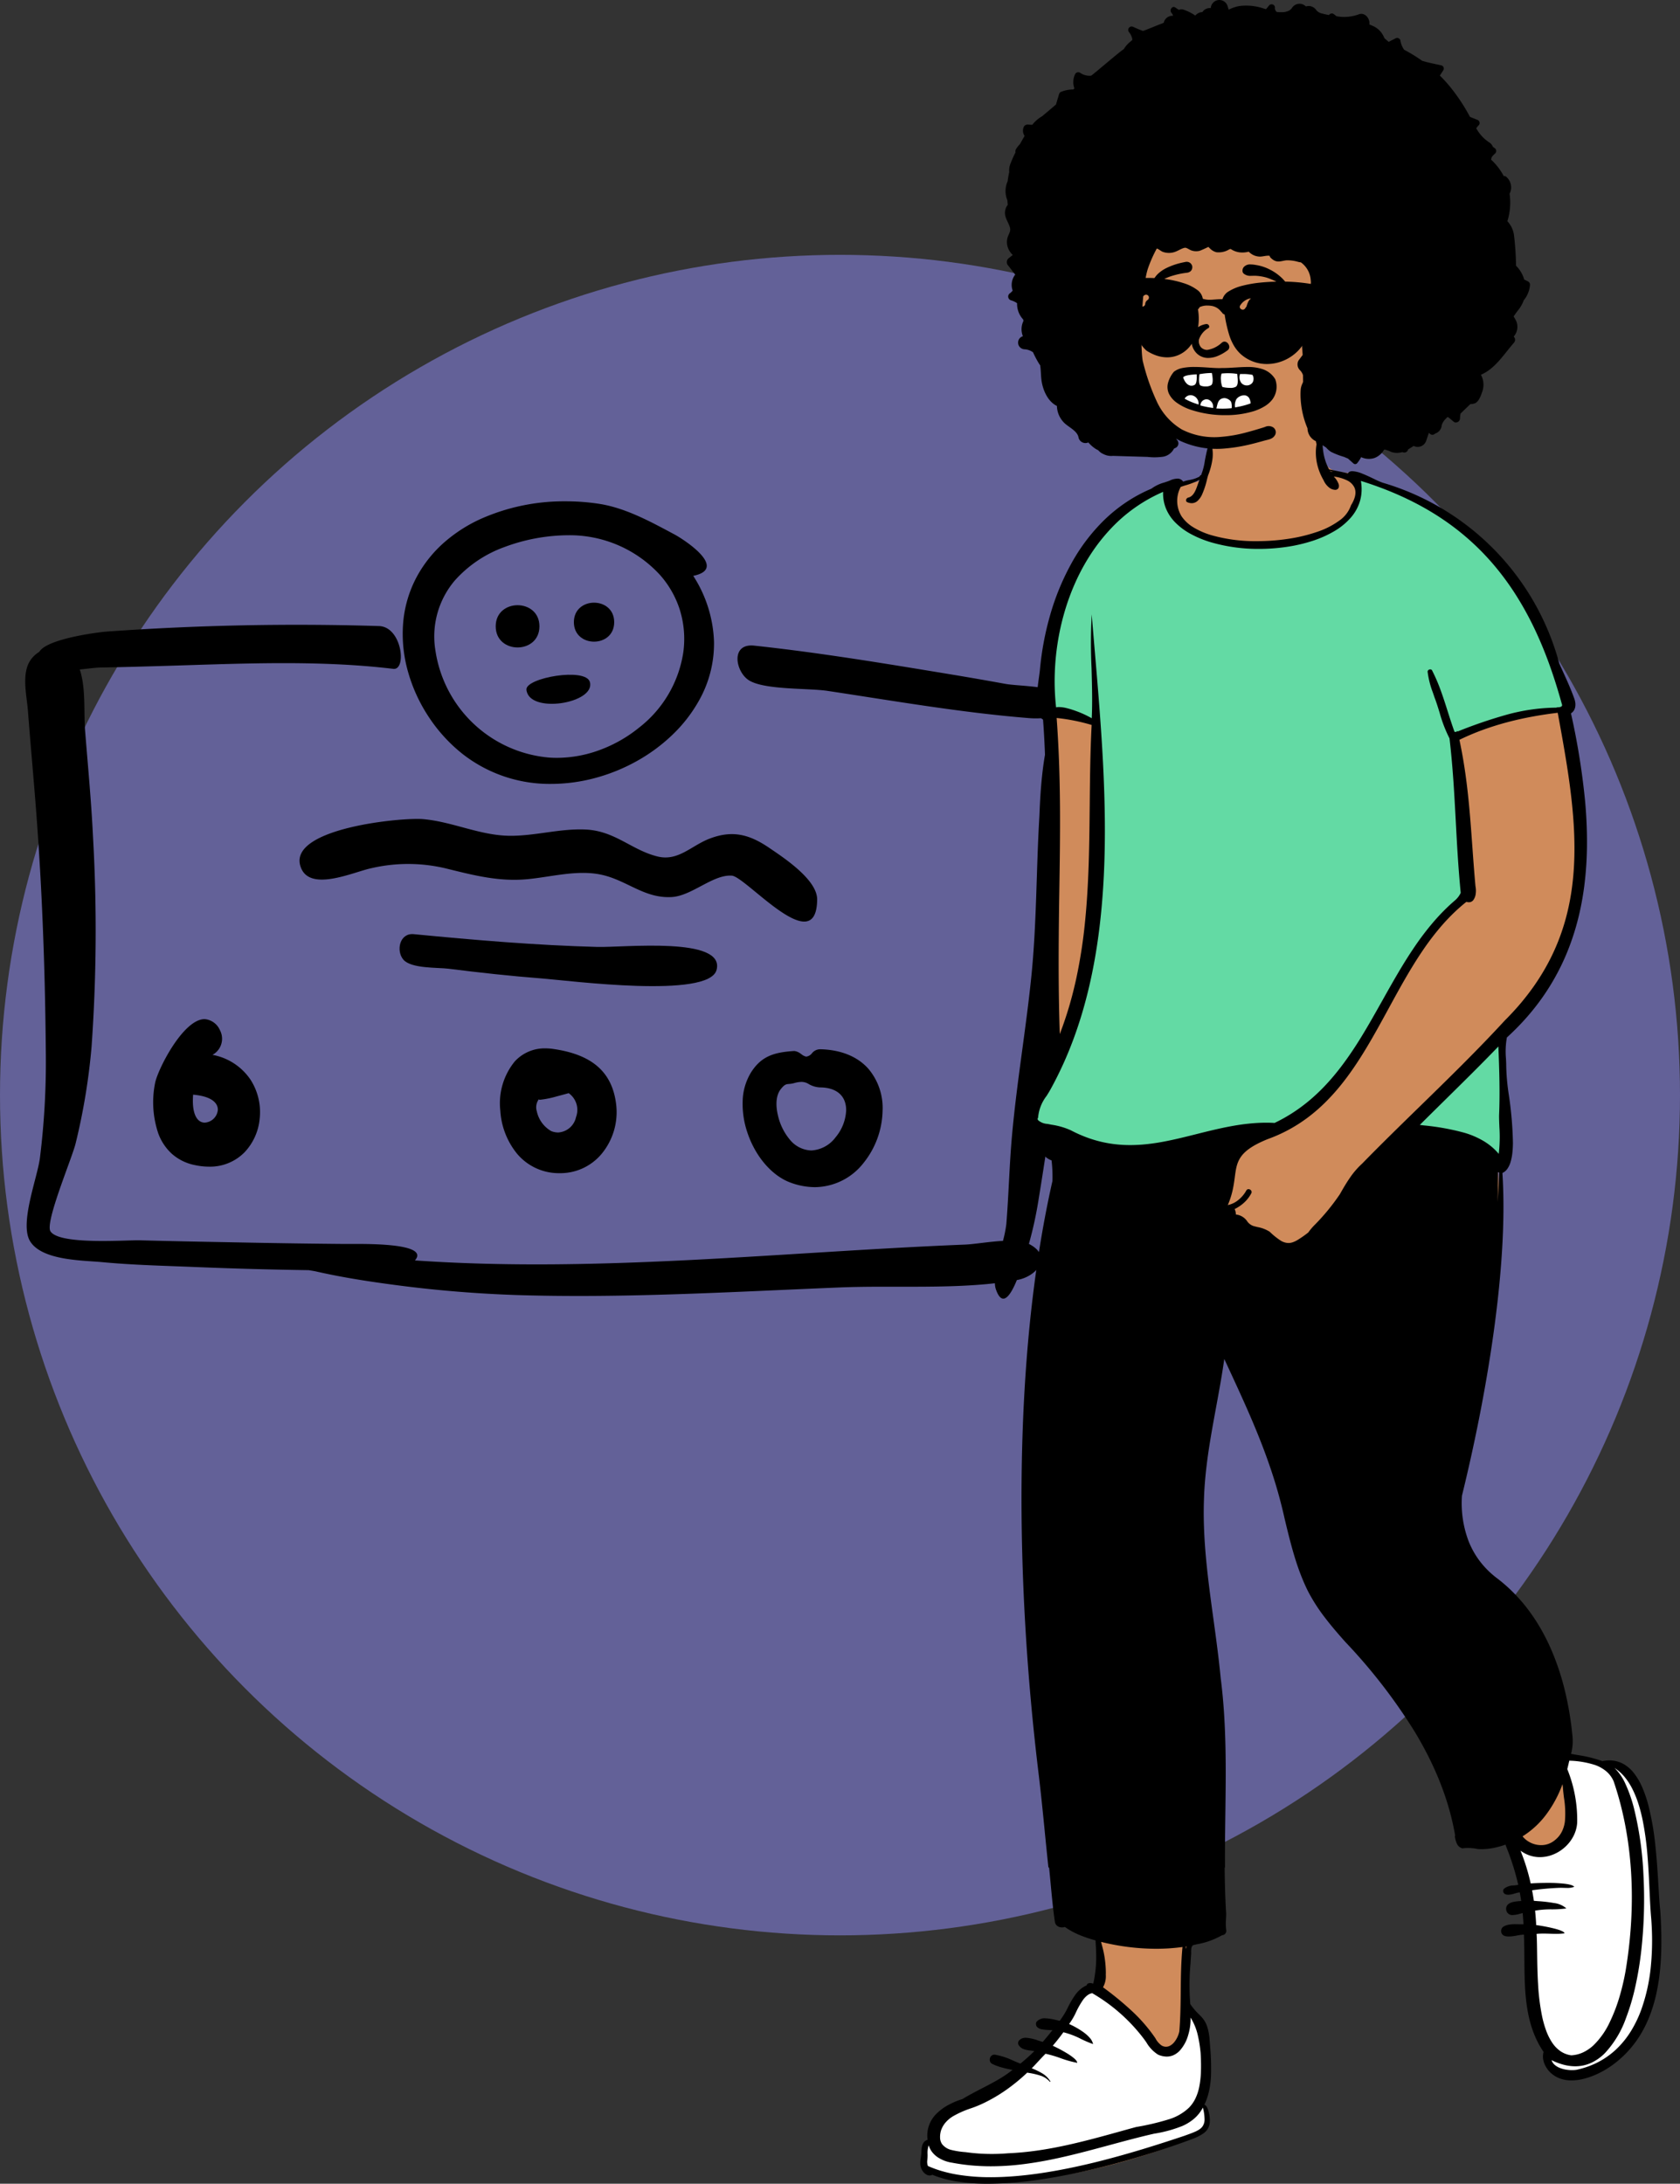 <svg id="timline-1" xmlns="http://www.w3.org/2000/svg" width="300" height="389.833" viewBox="0 0 300 389.833">
  <rect x="0" y="0" width="300" height="389.833" fill="#333333" stroke="none"/>
  <circle id="Ellipse_135" data-name="Ellipse 135" cx="150" cy="150" r="150" transform="translate(0 45.493)" fill="#636198"/>
  <path id="face" d="M29.08,0h0a30.415,30.415,0,0,0-7.951,1.081,32.565,32.565,0,0,0-7.414,3.034A30.778,30.778,0,0,0,7.39,8.8a25.942,25.942,0,0,0-4.673,6.018A20.685,20.685,0,0,0,0,25.36,23.067,23.067,0,0,0,3.709,37.143c-1.481.3-2.289.841-2.4,1.6-.3,2.074,4.549,5.148,5.766,5.8l.436.233c4.184,2.238,8.511,4.553,13.129,5.242a39.383,39.383,0,0,0,5.83.43,36.609,36.609,0,0,0,15.216-3.158,26.6,26.6,0,0,0,6.451-4.141,22.334,22.334,0,0,0,4.855-6.021,21.016,21.016,0,0,0,2.525-8.481,24.61,24.61,0,0,0-.9-8.712,28.612,28.612,0,0,0-3.726-8.054,28.148,28.148,0,0,0-5.952-6.507A25.235,25.235,0,0,0,29.08,0ZM25.942,44.391a21.866,21.866,0,0,1-16.324-7.12,17.235,17.235,0,0,1-3.515-6.2,17.514,17.514,0,0,1-.612-7.63,20.987,20.987,0,0,1,7.881-13.387A24.648,24.648,0,0,1,20.3,6.091a22.183,22.183,0,0,1,7.752-1.439c.465,0,.931.016,1.389.048a22.48,22.48,0,0,1,20.3,19.07,15.411,15.411,0,0,1-3.5,12.594,21.811,21.811,0,0,1-8.848,5.93,33.066,33.066,0,0,1-10.974,2.092C26.267,44.389,26.1,44.391,25.942,44.391Z" transform="translate(127.502 139.94) rotate(180)"/>
  <path id="Fill_231" data-name="Fill 231" d="M7.2,3.48c0,4.64-7.2,4.64-7.2,0s7.2-4.64,7.2,0" transform="translate(102.478 107.588)"/>
  <path id="Fill_233" data-name="Fill 233" d="M7.808,3.773C7.808,8.8,0,8.8,0,3.773s7.808-5.03,7.808,0" transform="translate(88.519 108.038)"/>
  <path id="Fill_235" data-name="Fill 235" d="M11.331,1.3C12.382,5.119.4,7.076,0,2.66-.187.549,10.6-1.359,11.331,1.3" transform="translate(94.006 120.455)"/>
  <path id="Fill_237" data-name="Fill 237" d="M63.36,7.874c-13.786-1.654-28-.89-41.852-.493-3.467.1-6.933.2-10.4.255C8.9,7.673,4.143,8.731,2.22,7.7-5.658,3.474,9.8,1.431,11.984,1.237a477.273,477.273,0,0,1,48.862-1c4.087.158,4.971,7.935,2.514,7.64" transform="translate(6.858 111.526)"/>
  <path id="Hola_:_" data-name="Hola :)" d="M186.722,43.9c.118,14.444.636,28.986,1.746,43.387.452,5.87.995,11.732,1.444,17.6.212,2.765,1.194,6.638-.431,9.064a4.952,4.952,0,0,1-7.562.8c-2.65-3.431-1.88-9.188-2.21-13.338-.507-6.381-1.119-12.756-1.423-19.151a293.739,293.739,0,0,1,.269-37.326,113.31,113.31,0,0,1,2.842-17.21c.617-2.589,5.523-14.122,4.492-15.712-1.6-2.466-13.415-1.534-15.978-1.6-6.577-.177-13.157-.291-19.736-.417q-8.449-.161-16.9-.234c-2.237-.02-15.379.378-12.464-2.938C88.214,4.557,54.991,8.349,22.589,9.65c-1.637.066-4.315.531-6.786.664a21.579,21.579,0,0,0-.6,3c-.426,5.207-.537,10.432-1,15.639-.845,9.525-2.483,18.954-3.457,28.463S9.873,76.445,9.307,85.967c-.1,1.632-.326,15-3.7,18.244a15.311,15.311,0,0,1,5.662-.565c12.02.97,23.951,3.058,35.868,4.851,3.409.513,11.146.149,13.974,1.853,2.447,1.476,3.416,6.648-.842,6.229-11.882-1.273-23.7-3.248-35.49-5.193-3.153-.52-6.3-1.076-9.443-1.645-2.1-.38-7.644-.35-9.272-1.617-1.978-1.537-2.188-2.583-1.518-3.278-.932.256-2.049-.146-3.391-1.489-2.537-3.3-.152-11.433.15-15.3.363-4.644.542-9.3.754-13.948a231.208,231.208,0,0,1,2.8-26.776c1.623-9.964,3-19.969,4.631-29.93a69.258,69.258,0,0,1,1.681-7.629c-4.384-2.243-1.4-5.809,2.074-6.441l.076-.012C14.4.674,15.921-1.776,17.1,1.767a3.5,3.5,0,0,1,.144.982C26.229,1.732,36.1,2.364,44.942,2,64.094,1.22,83.364.045,102.535.64a222.507,222.507,0,0,1,22.728,1.923c4.409.593,8.836,1.3,13.174,2.285.311.07.783.144,1.329.234l.264.006q9.965.15,19.92.554c5.572.231,11.169.35,16.723.876,3.45.327,10.741.266,12.859,3.735,1.926,3.155-1.294,11.281-1.751,14.824a138.421,138.421,0,0,0-1.06,18.823" transform="translate(194.904 231.831) rotate(180)"/>
  <path id="Fill_241" data-name="Fill 241" d="M22.021.033C27.33.488,32.239,2.981,37.6,3.012c4.5.026,8.924-1.318,13.446-1.12,5.3.231,8.222,3.661,12.868,4.809,3.7.913,6.029-1.918,9.282-3.171,4.108-1.582,7.142-.765,10.663,1.627,2.587,1.758,8.62,5.7,8.573,9.259-.138,10.769-12.7-4.108-15.236-4.288-3.366-.239-7.125,3.6-10.706,3.816-4.735.29-7.77-2.763-12.129-3.874-4.409-1.125-9.174.253-13.594.681-5.043.488-9.456-.636-14.334-1.84a28.957,28.957,0,0,0-13.56-.125C9.626,9.446,1.549,13.29.13,8.347-1.8,1.616,18.31-.283,22.021.033" transform="translate(53.489 146.191)"/>
  <path id="Fill_243" data-name="Fill 243" d="M2.544.014C13.422,1.07,24.366,2,35.293,2.292c4.733.129,22.927-1.9,21.313,4.114-1.383,5.156-26.142,1.91-31.185,1.517C19.854,7.491,14.3,6.886,8.756,6.185c-1.963-.248-6.7.009-8.09-1.638C-.654,2.977,0-.241,2.544.014" transform="translate(71.351 166.75)"/>
  <path id="have_a_nice_day_:_" data-name="have a nice day :)" d="M12.085,0A11.156,11.156,0,0,0,3.376,4.353,15.371,15.371,0,0,0,0,13.628,10.827,10.827,0,0,0,2.509,21.1c1.909,2.178,4.832,3.393,8.453,3.514l.117,0a1.863,1.863,0,0,0,1.535-.714,1.546,1.546,0,0,1,1.009-.594l.032,0a1.96,1.96,0,0,1,.831.421l.118.08a2.351,2.351,0,0,0,1.143.5l.05,0c3.546-.228,5.818-.9,7.662-3.772a10.243,10.243,0,0,0,1.525-5.147,15.833,15.833,0,0,0-.865-5.706C22.67,5.4,19.715,2,16.407.8A12.7,12.7,0,0,0,12.085,0Zm2.4,18.791a2.434,2.434,0,0,1-1.3-.388,4.341,4.341,0,0,0-2.232-.6c-2.866-.091-4.486-1.6-4.446-4.137A8.057,8.057,0,0,1,8.391,8.906a5.806,5.806,0,0,1,4.329-2.355,5.153,5.153,0,0,1,3.67,1.731,10.262,10.262,0,0,1,2.281,4.465c.293,1.189.613,3.394-.53,4.8-.66.813-.933.835-1.429.876a4.517,4.517,0,0,0-.913.151A5.04,5.04,0,0,1,14.489,18.791Z" transform="translate(157.604 211.928) rotate(180)"/>
  <path id="espero" d="M10.118,0h0L9.9,0A9.594,9.594,0,0,0,2.752,3.36,11.671,11.671,0,0,0,.086,12.318c.705,5.739,4.286,8.872,11.268,9.862a9.909,9.909,0,0,0,1.364.1,7.239,7.239,0,0,0,5.458-2.32,11.8,11.8,0,0,0,2.589-8.819,13.447,13.447,0,0,0-2.979-7.658A9.753,9.753,0,0,0,10.118,0ZM8.55,14.286h0l.013,0A3.655,3.655,0,0,1,7.248,10.01a3.469,3.469,0,0,1,3.187-2.746,3.453,3.453,0,0,1,1.226.238,5.36,5.36,0,0,1,2.586,3.528,2.42,2.42,0,0,1-.417,2.241c.044-.046.059-.082.048-.108s-.088-.057-.214-.057a16.67,16.67,0,0,0-2.926.59c-.879.226-1.679.449-2.021.544l-.166.046Z" transform="translate(110.109 209.431) rotate(180)"/>
  <path id="hola" d="M9.1,0h0A8.63,8.63,0,0,0,2.737,2.593,10.058,10.058,0,0,0,.061,8.553a10.69,10.69,0,0,0,1.651,7,10.466,10.466,0,0,0,6.775,4.408,3.269,3.269,0,0,0-1.329,4.409A3.277,3.277,0,0,0,9.885,26.34c3.879,0,8.465-9.157,8.864-11.481a17.387,17.387,0,0,0-.59-8.942,9.216,9.216,0,0,0-2.342-3.551A8.737,8.737,0,0,0,11.7.294,12.238,12.238,0,0,0,9.1,0Zm2.847,12.853h0C7.871,12.494,7.5,10.82,7.533,10.117A2.5,2.5,0,0,1,9.868,7.861a1.638,1.638,0,0,1,1.224.55c.5.544,1.061,1.755.855,4.442Z" transform="translate(46.43 208.269) rotate(180)"/>
  <g id="pose_standing_walking-1" data-name="pose/standing/walking-1" transform="translate(164.317 74.333)">
    <path id="_Skin" data-name="✋ Skin" d="M1.355,308.118c-.9-4.189,3.216-5.605,5.811-6.537,1.858-1.206,8.745-5.38,14.073-10.534,4.36-4.217,7.328-9.622,8.564-10.137,0,0,1.272-.738,1.4-1.286.774-3.211.128-6.2,0-8.151a16.759,16.759,0,0,1-5.955-2.6c-.433.144-1.083.329-1.277-.3-1.343-8.963-1.923-17.821-3.016-26.791-4.137-34.165-4.6-74.078,2.514-105.283a27.4,27.4,0,0,0-.2-4.273c-.962-.1-1.544-1.036-2.33-1.593-1.22-.969-2.664-1.714-2.6-3.409-.29-.219-.256-.343-.113-.622-.93-4,3.22-8.217,4.393-11.516-2.134-20.868.769-40.588-.85-61.461-2.046-.856-.67-6.206-.531-8.413,1.133-14.216,8.523-28.272,21.831-32.916.761-.154,1.9-1.024,2.534-.44,1.217-.482,2.835.468,3.777-.626l-.009-.007A9.69,9.69,0,0,0,50.779,7.4a8.868,8.868,0,0,1-.206,1.1C52.867,2.04,53.445.311,60.83.006c3.327-.044,7.712.055,9.652,3.228.795,1.475.552,3.169,1.045,4.721.906,2.849,4.815,1.472,6.867,2.952,16.425,5.268,29.9,16.021,34.326,33.28.905,2.08,1.932,4.151,2.689,6.3.117.319.439,1.4-.335,1.893l-.374.24c4.93,23.043,5.257,42.459-11.306,57.821-1.243,6.6,1.955,15.615.725,22.024.7.994-.188,1.794-1.083,1.858-.086.048-.435.2-.53.244,1.425,20.116-4.557,47.225-7.194,57.925-.359,6.424,1.834,11.7,6.344,15.2,4.984,3.069,14.836,16.932,13.01,31.474a35.525,35.525,0,0,1,6.3,1.451c8.961-1.582,8.872,15.693,9.443,21.766.967,10.17,1.568,24.91-8.093,31.419-2.545,1.846-7.706,4.008-10.35,1.053a3.1,3.1,0,0,1-.743-3.11c-4.367-6.17-3.19-14.24-3.591-21.476-1.266-.076-2.591.518-3.816.3-1.257-1.108,3.329-.806,3.8-.871-.049-1.116-.138-2.291-.254-3.416a17.486,17.486,0,0,1-2.333.516.482.482,0,0,1-.452-.756c.54-.515,1.916-.435,2.691-.508-.131-.942-.291-1.932-.469-2.843-.948-.034-1.926.57-2.824.446.679-.453,1.954-.315,2.782-.615a50.894,50.894,0,0,0-2.655-8.462,13.059,13.059,0,0,1-7.1.763c-1,.154-1.486-.051-1.648-1.3l.064-.079c-1.936-11.585-8.184-22.63-19.788-35.155a44.244,44.244,0,0,1-6.608-8.963c-3.468-7.028-4.06-14.783-6.732-22.082-2.495-7.336-5.906-14.354-9.109-21.308-.47,3.564-1.1,7.221-1.756,10.716-2.887,12.385-2.607,25.6-.482,38.052,3.143,17.442,1.628,34.967,2.327,52.533a18.868,18.868,0,0,0,.013,2.988c.02.081-.019.177-.115.175l-.181.005c-1.511,1.106-3.6,1.306-5.372,1.906-.745.59-.536,1.525-.6,2.254a60.016,60.016,0,0,0-.135,9.534c1.37,2.625,3.071,2.082,3.419,5.782.3,4.224.843,8.716-1.214,12.477l.778.134c1.155,2.424.45,4-2.265,5.022-13.4,5.254-32.258,10.025-46.241,6.059-.254.252-.624-.009-.913-.406a1.958,1.958,0,0,1-.436-1.179C.245,310.7-.083,308.356,1.355,308.118Z" transform="translate(0.667 0)" fill="#d08b5b"/>
    <path id="_Top" data-name="👕 Top" d="M11.441,0h0l-.124.85a18.694,18.694,0,0,0-.172,2.8l0,.406.006.323.007.266c0,.151.01.314.016.5l.051,1.4.013.415,0,.2c0,.1,0,.194.005.278l0,.285-.012.3-.015.394-.01.282c-.095,2.883-.06,5.631.138,10.891L11.411,21l1.013-1.049.485-.5.708-.726c1.456-1.487,3.017-3.05,5.389-5.4l5.919-5.841,1.14-1.133.558-.555-2.3-.286-.483-.062L23.47,5.4,23.1,5.348a30.209,30.209,0,0,1-5.579-1.173A11.706,11.706,0,0,1,12.056.736L11.992.66,11.442,0ZM77.483,2.094a28.86,28.86,0,0,0-3.908.278c-1.314.178-2.774.452-4.463.836l-.73.169-.424.1-.521.127-.532.131-2.521.629-.795.2-.462.112c-1.821.437-3.013.687-4.4.919a33.339,33.339,0,0,1-5.545.5c-.423,0-.848-.01-1.264-.03l-.167-.008-.1-.005-.088.042a29.682,29.682,0,0,0-3.211,1.787A30.189,30.189,0,0,0,45.4,10.039a33.653,33.653,0,0,0-2.742,2.552c-.869.9-1.735,1.9-2.573,2.954l-.226.286-.141.181a54.983,54.983,0,0,0-3.279,4.723c-1.038,1.659-2.242,3.722-4.028,6.9l-.859,1.53-.6,1.069-.394.693C28.8,34,27.7,35.8,26.343,37.77a48.5,48.5,0,0,1-3.377,4.408,35.033,35.033,0,0,1-3.612,3.62l-.129.11-.016.014a4.355,4.355,0,0,0-1.053,1.391l-.024.056-.037.089.067.679.07.727C18.785,54.742,19.38,62.876,20,73.042l.112,1.856-3.035,1.179-1.4.539-.3.115-.359.135L14.646,77l-.36.133c-1.579.58-2.975,1.056-4.268,1.454l-.3.092A29.88,29.88,0,0,1,1.462,80.2H.879l.017.077-.014,0a1.707,1.707,0,0,0-.308.065l-.047.016-.046.018a.768.768,0,0,0-.418.367.713.713,0,0,0-.011.562l.012.032.08.291c.7,2.537,1.478,4.958,2.3,7.2.834,2.267,1.749,4.43,2.719,6.429a56.7,56.7,0,0,0,3.18,5.712,48.9,48.9,0,0,0,3.685,5.045l.16.19.164.193c5.893,6.9,13.592,11.784,23.537,14.934l.3.1.6.187-.106-.618a7.317,7.317,0,0,1,.675-4.719,9.82,9.82,0,0,1,3.629-3.694,17.139,17.139,0,0,1,2.533-1.29,23.333,23.333,0,0,1,2.943-.984,29.127,29.127,0,0,1,3.256-.659,33.234,33.234,0,0,1,3.472-.315c.437-.017.88-.025,1.317-.025a26.631,26.631,0,0,1,11.291,2.248c3.644,1.761,5.53,4.333,5.454,7.438l0,.1-.023.606.557-.239a28.438,28.438,0,0,0,9.249-6.429,34.548,34.548,0,0,0,6.561-9.813,41.313,41.313,0,0,0,1.979-5.337,44.31,44.31,0,0,0,1.263-5.616,44.96,44.96,0,0,0,.531-5.74,43.048,43.048,0,0,0-.218-5.708l-.025-.228-.05-.444-.432.116a1.408,1.408,0,0,1-.361.041c-.957,0-2.844-.632-5.457-1.828l-.258-.119-1.406-.977-.024-.724c-.117-3.673-.176-7.264-.176-10.673s.06-6.733.177-9.88.3-6.2.53-9.086.531-5.673.882-8.292.766-5.142,1.234-7.5,1-4.611,1.586-6.7,1.237-4.081,1.938-5.91a48.9,48.9,0,0,1,2.29-5.115l.2-.379.207-.381c.115-.215.248-.447.421-.73l.2-.318.3-.477.162-.262.079-.13a10.653,10.653,0,0,0,.7-1.305,5.209,5.209,0,0,0,.478-1.929l0-.08V7.478l.013-.025a.7.7,0,0,0-.016-.633l-.017-.03-.006-.01L94.3,6.574,94.12,6.54,94.1,6.517a2.306,2.306,0,0,0-1.048-.5L92.986,6l-.06-.014c-.091-.021-.188-.04-.3-.061l-.416-.073-.5-.1-.631-.123L90.9,5.6l-.179-.037A9.5,9.5,0,0,1,88.3,4.783a25.008,25.008,0,0,0-2.489-1.14,22.659,22.659,0,0,0-2.5-.816,22.09,22.09,0,0,0-2.527-.508A23.249,23.249,0,0,0,78.212,2.1C77.97,2.1,77.725,2.094,77.483,2.094Z" transform="translate(115.014 132.568) rotate(180)" fill="#63DAA4"/>
    <path id="_Shoes" data-name="👟 Shoes" d="M118.86,0c-2.414,0-5.036.107-7.58.309-2.2.175-4.24.416-5.605.662-1.207.218-5.243,1.106-10.014,2.464C92.984,4.2,90.5,4.986,88.29,5.779a56.885,56.885,0,0,0-6.782,2.864,2.081,2.081,0,0,0-1.152,1.879,5.433,5.433,0,0,0,.458,2.214,3.223,3.223,0,0,0,.487.756c.154.194.266.335.206.394-2,2-1.241,6.582-.833,9.044h0a12.051,12.051,0,0,1,.194,1.441,6.6,6.6,0,0,0,1.511,3.13,10.24,10.24,0,0,1,.968,1.555,15.534,15.534,0,0,1,.64-2.1,11.06,11.06,0,0,1,1.1-2.2,4.831,4.831,0,0,1,.95-1.043,4.678,4.678,0,0,1,1-.623,3.814,3.814,0,0,1,1.5-.381.514.514,0,0,1,.165.018l.037.016.027.014A13.653,13.653,0,0,1,90,24.217a77.9,77.9,0,0,0,5.141,5.971,22.044,22.044,0,0,0,3,2.616,7.923,7.923,0,0,0,1.4.795,3.259,3.259,0,0,0,1.247.292,1.743,1.743,0,0,0,.8-.184c.877-.449,1.541-1.7,2.245-3.017a11.053,11.053,0,0,1,2.231-3.248,30.809,30.809,0,0,0,3.019-3.061c.791-.877,1.609-1.784,2.613-2.778a40.215,40.215,0,0,1,3.616-3.178,65.28,65.28,0,0,1,12.746-7.479,2.464,2.464,0,0,0,1.438-1.68,3.458,3.458,0,0,0,.087-1.047,5.275,5.275,0,0,0-.17-1.028.177.177,0,0,1,.02-.142c.1-.172.49-.258.83-.334.259-.058.482-.108.5-.183a.063.063,0,0,0-.024-.062c-.124-.124-.167-.362-.138-.75a11.659,11.659,0,0,1,.193-1.215c.24-1.251.512-2.669-.31-3.021C127.624.257,122.584,0,118.86,0ZM15.325,18.671a11.862,11.862,0,0,0-3.764.713,8.7,8.7,0,0,0-1.733.9,18.3,18.3,0,0,0-2.417,1.881,21,21,0,0,0-4.929,6.809,18.855,18.855,0,0,0-1.1,3.305,34.56,34.56,0,0,0-.667,3.743c-.332,2.6-.47,5.339-.6,7.992-.019.373-.04.8-.061,1.2a68.067,68.067,0,0,0,.51,10.9c.228,1.937.51,3.806.838,5.556a47.375,47.375,0,0,0,1.082,4.645,18.458,18.458,0,0,0,2.49,5.518,6.5,6.5,0,0,0,1.734,1.723l.105.073c.045.033.7.179,1.75.391.9.182,1.756.343,1.906.36l.054.006.043,0,.024.009a11.02,11.02,0,0,0,2.079.563,22.058,22.058,0,0,0,2.559.276l.118.007.439.023h0c.024-.03.24-.305.452-.634a2.362,2.362,0,0,0,.44-1.028,42.816,42.816,0,0,0-.76-6.34,22.575,22.575,0,0,1-.436-3.291l0-.144,0-.053a3.942,3.942,0,0,1,.287-1.027,7.81,7.81,0,0,1,.787-1.471,5.584,5.584,0,0,1,3.19-2.381,2.449,2.449,0,0,1,.571-.057,8.654,8.654,0,0,1,1.736.229c.564.121,1.207.291,1.91.5,1.193.361,2.167.728,2.177.732-.006-.017-.694-1.93-1.42-4.61-.43-1.585-.792-3.134-1.077-4.6a42.813,42.813,0,0,1-.7-5.108c-.15-2.149-.192-4.442-.232-6.66-.03-1.636-.06-3.328-.135-4.922-.083-1.784-.214-3.266-.4-4.53a14.905,14.905,0,0,0-1.216-3.929,17.244,17.244,0,0,0-2.109-3.488c-.2-.25.145-.612.477-.962.313-.33.609-.642.418-.829-.052-.05-.107-.108-.172-.175h0a5.893,5.893,0,0,0-1.411-1.14,5.111,5.111,0,0,0-1.2-.479A6.5,6.5,0,0,0,15.325,18.671ZM83.347,29.057h0a2.353,2.353,0,0,0-.107,1.013.027.027,0,0,0,.022.012c.036,0,.091-.071.163-.212a.962.962,0,0,0-.078-.813Z" transform="translate(131.639 314.641) rotate(180)" fill="#fff"/>
    <path id="_Ink" data-name="🖍 Ink" d="M120.237,0h0a65.684,65.684,0,0,0-9.575.79c-3.089.461-6.428,1.126-9.923,1.977-3.018.734-6.13,1.6-9.247,2.572-2.624.818-5.234,1.71-7.548,2.577l-.179.072a8.871,8.871,0,0,0-2.038,1.027,2.827,2.827,0,0,0-.72.777,2.607,2.607,0,0,0-.362,1.095,5.562,5.562,0,0,0,.144,1.775c.111.491.364,1.33.821,1.434a11.25,11.25,0,0,0-.852,2.516,16.269,16.269,0,0,0-.337,2.654,44.4,44.4,0,0,0,.177,5.456c.031.428.067.914.1,1.373.319,2.582.982,3.25,1.9,4.173a11.56,11.56,0,0,1,1.521,1.8,41.942,41.942,0,0,1-.041,7.27v.007c-.029.449-.06.914-.089,1.4a3.876,3.876,0,0,0-.024.57,3.979,3.979,0,0,1-.04.72.853.853,0,0,1-.3.552c-.221.054-.446.107-.7.166a13.874,13.874,0,0,0-4.487,1.614.766.766,0,0,0-.565.268.78.78,0,0,0-.165.636,10.435,10.435,0,0,1,.036,2v0c-.014.3-.028.608-.03.918.152,2.436.239,5.139.267,8.264h-.063c.026,3.156-.017,6.367-.058,9.473v0c-.053,3.994-.109,8.123-.018,12.182.049,2.185.134,4.175.262,6.085.143,2.143.335,4.131.587,6.077.333,3.511.821,7.073,1.293,10.518v0c.479,3.494.974,7.107,1.308,10.669.179,1.918.3,3.669.365,5.353.075,1.89.081,3.647.019,5.373-.04,1.336-.127,2.692-.268,4.148-.125,1.3-.29,2.644-.5,4.118-.4,2.737-.907,5.506-1.4,8.184-.518,2.811-1.053,5.718-1.458,8.6l-.178-.384-.412-.888h0c-1.35-2.911-2.745-5.921-4.037-8.914-1.449-3.357-2.609-6.333-3.548-9.1a84.935,84.935,0,0,1-2.615-9.283c-.52-2.16-1.059-4.392-1.709-6.55-.35-1.161-.7-2.209-1.083-3.2-.425-1.116-.868-2.136-1.356-3.119a31.473,31.473,0,0,0-3.049-4.751c-1.2-1.576-2.522-3.085-3.655-4.354A98.658,98.658,0,0,1,44.033,80.679c-.882-1.463-1.7-2.941-2.431-4.392-.762-1.514-1.452-3.046-2.051-4.553-.623-1.567-1.166-3.154-1.614-4.717a46.122,46.122,0,0,1-1.119-4.884.9.9,0,0,0,.06-.087,4.578,4.578,0,0,0-.35-1.311,1.5,1.5,0,0,0-.991-.862,7.391,7.391,0,0,1-.982.064,8.45,8.45,0,0,1-1.735-.181c-.239-.02-.485-.029-.732-.029a11.116,11.116,0,0,0-2.163.226,15.914,15.914,0,0,0-2.092.579l-.08-.214-.1-.278a45.375,45.375,0,0,1-2.1-6.678,6.9,6.9,0,0,1,.8-.116h0a2.791,2.791,0,0,0,1.724-.564.614.614,0,0,0,.165-.556.7.7,0,0,0-.448-.469,1.561,1.561,0,0,0-.469-.068,4.214,4.214,0,0,0-1.133.22,5.28,5.28,0,0,1-.908.206c-.093-.5-.176-1-.256-1.547.772-.042,1.937-.106,2.442-.691a1.087,1.087,0,0,0,.241-.844,1.084,1.084,0,0,0-1.177-.969,5.591,5.591,0,0,0-1.366.254h0c-.138.037-.269.073-.4.1-.064-.671-.114-1.345-.148-2,.1,0,.2,0,.318,0,.172,0,.345,0,.527.007h.023c.173,0,.369.007.561.007a6.751,6.751,0,0,0,1.1-.072,2.967,2.967,0,0,0,1-.333.947.947,0,0,0,.456-.951.911.911,0,0,0-.21-.467.946.946,0,0,0-.48-.293,2.893,2.893,0,0,0-.706-.08,8.126,8.126,0,0,0-1.418.172,8.936,8.936,0,0,1-1.246.166c-.063-1.4-.074-2.875-.084-4.3h0c-.041-5.774-.084-11.744-3.426-16.639a3.283,3.283,0,0,0-.044-1.807,4.658,4.658,0,0,0-.907-1.6,4.918,4.918,0,0,0-1.863-1.295,5.939,5.939,0,0,0-2.178-.386,8.923,8.923,0,0,0-1.921.224,12.626,12.626,0,0,0-1.905.592,15.714,15.714,0,0,0-1.783.842,15.93,15.93,0,0,0-1.554.974,18.7,18.7,0,0,0-2.957,2.615A18.934,18.934,0,0,0,3.67,26.717a21.634,21.634,0,0,0-1.623,3.35A26.85,26.85,0,0,0,.959,33.659a34.935,34.935,0,0,0-.641,3.749c-.141,1.2-.236,2.485-.283,3.821-.077,2.229-.028,4.62.157,7.522.129,1.075.217,2.57.32,4.3v0c.126,2.138.27,4.56.534,7.065a49.767,49.767,0,0,0,1.248,7.346,22.573,22.573,0,0,0,1.076,3.2,11.827,11.827,0,0,0,1.475,2.572,6.383,6.383,0,0,0,1.947,1.713,5.033,5.033,0,0,0,1.174.462,5.365,5.365,0,0,0,1.319.161,6.676,6.676,0,0,0,1.251-.124,24.333,24.333,0,0,0,4.537,1.107c.341.06.694.122,1.049.189a8.965,8.965,0,0,0-.241,3.242A58.011,58.011,0,0,0,17.2,87.912a45.385,45.385,0,0,0,2.562,7.659,37.208,37.208,0,0,0,1.817,3.583,32.876,32.876,0,0,0,2.213,3.342,29.82,29.82,0,0,0,2.637,3.042,28.16,28.16,0,0,0,3.089,2.684,15.752,15.752,0,0,1,2.962,3,15.144,15.144,0,0,1,1.947,3.5,19.173,19.173,0,0,1,1.183,8.093c-1.1,4.476-2.119,9.057-3.024,13.618-1.02,5.14-1.88,10.174-2.556,14.962-.757,5.357-1.286,10.43-1.573,15.076-.155,2.507-.241,4.928-.256,7.2-.016,2.381.046,4.657.183,6.765a2.2,2.2,0,0,0-.875.73,4.1,4.1,0,0,0-.574,1.2,8.858,8.858,0,0,0-.319,1.577,17.524,17.524,0,0,0-.111,1.864,65.729,65.729,0,0,0,.723,8.51h0a39.464,39.464,0,0,1,.474,5.128c0,.471.025.956.047,1.426v0a13.96,13.96,0,0,1-.165,3.754c-1.052.958-2.058,1.962-2.991,2.984-.915,1-1.785,2.05-2.587,3.115-.785,1.043-1.527,2.132-2.2,3.237-.663,1.081-1.283,2.207-1.843,3.348-.548,1.115-1.053,2.276-1.5,3.449-.439,1.146-.838,2.337-1.186,3.541-.339,1.173-.638,2.392-.89,3.621-.245,1.2-.452,2.439-.615,3.692a61.58,61.58,0,0,0-.493,7.557c-.014,2.444.1,5.041.346,7.718a127.713,127.713,0,0,0,2.517,15.6,1.67,1.67,0,0,0-.531.536,1.806,1.806,0,0,0-.238.669,2.546,2.546,0,0,0,0,.729,3.4,3.4,0,0,0,.181.718c.6,1.686,1.362,3.359,2.1,4.977h0l0,0c.188.413.383.84.571,1.26a46.081,46.081,0,0,0,31.524,32.281,12.436,12.436,0,0,1,1.538.671c.637.305,1.36.651,2.05.923a5.44,5.44,0,0,0,1.837.467,1.144,1.144,0,0,0,.479-.089.616.616,0,0,0,.3-.292c1.069.241,2.174.47,3.38.7a9.186,9.186,0,0,1,.729,1.759,10.01,10.01,0,0,1,.367,1.868,4.549,4.549,0,0,1,.042.943h0a2.62,2.62,0,0,0,.235,1.462.1.1,0,0,0,.009.084.032.032,0,0,0,.025.015c.016,0,.032-.017.044-.048a1.582,1.582,0,0,0,.276.027.61.61,0,0,0,.512-.209c.241-.311.126-.918,0-1.412a8.615,8.615,0,0,0,.125-1.662,9.377,9.377,0,0,0-.185-1.658,9.966,9.966,0,0,0-.469-1.6,10.124,10.124,0,0,0-.725-1.5,3.32,3.32,0,0,0-.982-1.3,1.809,1.809,0,0,0-1.061-.417.657.657,0,0,0-.643.36,1.059,1.059,0,0,0,.047.8,4.141,4.141,0,0,0,.811,1.215,7.6,7.6,0,0,1-2.351-.68,2.767,2.767,0,0,1-1.314-1.249c-.4-.85-.2-1.925.592-3.2a5.526,5.526,0,0,1,2.077-2.727,14.42,14.42,0,0,1,3.939-2.011,28.559,28.559,0,0,1,5.126-1.244,37.3,37.3,0,0,1,5.64-.426,28.628,28.628,0,0,1,8.195,1.079,13.457,13.457,0,0,1,3.165,1.385,6.75,6.75,0,0,1,2.123,1.98,5.258,5.258,0,0,1,.152,5.229c-.086.046-.394.145-.783.271h0a11.9,11.9,0,0,0-2.589,1.032c.113-.252.213-.543.32-.851.335-.97.714-2.07,1.639-2.334a.51.51,0,0,0,.3-.147.532.532,0,0,0,.153-.282.368.368,0,0,0-.221-.408,2.039,2.039,0,0,0-.787-.175,1.569,1.569,0,0,0-1.061.426,3.5,3.5,0,0,0-.761,1.062,14.2,14.2,0,0,0-.905,2.732v0c-.07.274-.136.532-.2.743a12.648,12.648,0,0,0-.776,2.9,6.817,6.817,0,0,0-.034,1.465,5.1,5.1,0,0,0,.333,1.419.138.138,0,0,0,.069.02c.361,0,.676-1.592.98-3.133h0a11.084,11.084,0,0,1,.686-2.635.73.73,0,0,1,.141-.019h.008a.436.436,0,0,1,.2-.267,5.856,5.856,0,0,1,1.8-.585h0a6.517,6.517,0,0,0,1.053-.287,1.137,1.137,0,0,0,1.054.539,3.373,3.373,0,0,0,1.39-.371c.28-.106.574-.2.859-.3a7.019,7.019,0,0,0,2.375-1.127,26.612,26.612,0,0,0,4.464-2.4,27.956,27.956,0,0,0,3.854-3.1,33.344,33.344,0,0,0,5.968-7.858,44.13,44.13,0,0,0,3.8-9.264,52.381,52.381,0,0,0,1.808-9.716c.031-.329.092-.767.163-1.276.351-2.512.938-6.717-.72-7.595-.176-2.331-.3-4.7-.381-7.251-.072-2.268-.107-4.624-.107-7.2,0-4.788.124-9.631.243-14.314v0c.134-5.249.273-10.676.237-16.03-.02-2.883-.087-5.516-.205-8.049-.133-2.844-.327-5.492-.593-8.1.849-1.8,1.863-3.686,3.19-5.926a8.99,8.99,0,0,0,1.13-2.711,7.3,7.3,0,0,0,.083-2.911.985.985,0,0,0,.081-.526.78.78,0,0,0-.236-.466c-.1-1.566-1.031-2.26-2.108-3.064-.24-.179-.487-.364-.735-.566a5.931,5.931,0,0,1-.742-.64,3.327,3.327,0,0,0-1.381-.944,25.058,25.058,0,0,1-.154-3.683c.9-3.969,1.7-8.177,2.38-12.5.656-4.172,1.218-8.562,1.67-13.047.435-4.319.778-8.832,1.02-13.415.233-4.409.377-8.987.43-13.608.1-8.743-.127-17.86-.672-27.1-.505-8.571-1.284-17.243-2.314-25.775-.435-3.564-.8-7.2-1.147-10.717V62.82c-.208-2.09-.423-4.251-.651-6.374h-.117c-.1-.932-.183-1.865-.276-2.852v0c-.216-2.313-.44-4.705-.764-6.86a1.111,1.111,0,0,0-.461-.74,1.425,1.425,0,0,0-.817-.235,1.81,1.81,0,0,0-.511.074,13.144,13.144,0,0,0-2.609-1.428,23.768,23.768,0,0,0-2.854-.965c-.092-1.532-.153-2.707-.108-3.887a22.068,22.068,0,0,1,.511-3.83,1.771,1.771,0,0,0,.553.1.8.8,0,0,0,.4-.09.446.446,0,0,0,.221-.319,4.468,4.468,0,0,0,1.116-.693,5.719,5.719,0,0,0,.872-.931,15.729,15.729,0,0,0,1.339-2.258h0a14.36,14.36,0,0,1,1.483-2.442c.213.04.441.092.683.147h0a8.915,8.915,0,0,0,1.9.293,1.858,1.858,0,0,0,1.6-.674.887.887,0,0,0-.072-.8,1.522,1.522,0,0,0-1-.5,9.085,9.085,0,0,0-1.309-.12h0c-.192-.008-.357-.015-.495-.027.622-.78,1.186-1.461,1.725-2.083.27.064.575.162.9.266a7.4,7.4,0,0,0,2.1.462,1.586,1.586,0,0,0,1.192-.437.8.8,0,0,0,.205-.4.662.662,0,0,0-.089-.453,1.714,1.714,0,0,0-.939-.747,5.813,5.813,0,0,0-1.224-.25c-.221-.029-.429-.056-.632-.1.737-.732,1.548-1.459,2.478-2.223.441.166.883.356,1.311.54A12.555,12.555,0,0,0,119,23.036a.855.855,0,0,0,.117.008.834.834,0,0,0,.79-.687.932.932,0,0,0-.035-.549.793.793,0,0,0-.4-.423,10.062,10.062,0,0,0-1.754-.647c-.659-.182-1.34-.318-1.858-.415a21.5,21.5,0,0,1,2.675-1.8c.932-.541,1.909-1.046,2.855-1.534h0c1.138-.588,2.315-1.2,3.416-1.869a14.289,14.289,0,0,0,2.491-1.044,9.049,9.049,0,0,0,2.092-1.527,5.446,5.446,0,0,0,1.641-4.709c1.043-.316,1.083-1.443,1.115-2.349l0-.073c.018-.246.057-.494.094-.733a6.988,6.988,0,0,0,.1-.95,2.463,2.463,0,0,0-.16-.957A2.354,2.354,0,0,0,131.6,1.9a1.811,1.811,0,0,0-.444-.309,1.137,1.137,0,0,0-.492-.12.945.945,0,0,0-.47.126A20.085,20.085,0,0,0,125.612.375,35.608,35.608,0,0,0,120.237,0ZM81.872,13.592h0a8.368,8.368,0,0,1-.3-2.116,2.128,2.128,0,0,1,.391-1.283c.5-.659,1.46-1.005,2.921-1.529l.35-.126c1.945-.649,4.547-1.506,7.425-2.377,3.119-.944,5.972-1.728,8.721-2.4,3.294-.8,6.415-1.424,9.274-1.851,1.6-.239,3.148-.422,4.613-.545,1.559-.131,3.064-.2,4.473-.2a35.874,35.874,0,0,1,5.994.466,24.667,24.667,0,0,1,2.731.622,19.339,19.339,0,0,1,2.509.916,2.1,2.1,0,0,1,.111,1.018,7.2,7.2,0,0,0-.053,1.05,4.317,4.317,0,0,1-.2,1.63,3.67,3.67,0,0,0-.62-1.218,4.3,4.3,0,0,0-.982-.916,6.317,6.317,0,0,0-2.576-.977c-1.135-.218-2.307-.382-3.483-.488-1.122-.1-2.284-.152-3.454-.152a45.975,45.975,0,0,0-5.368.326c-1.675.2-3.412.476-5.309.858-3.52.709-7.05,1.664-10.463,2.587h0c-2.622.709-5.333,1.443-7.981,2.046A23.065,23.065,0,0,0,85.564,10.3a8.388,8.388,0,0,0-2.11,1.3,6.6,6.6,0,0,0-1.583,2Zm2.2,16.069h0a10.108,10.108,0,0,1-1.281-3.092,23.467,23.467,0,0,1-.518-3.281c-.074-1.291-.09-2.4-.047-3.4a16.03,16.03,0,0,1,.316-2.687,8.488,8.488,0,0,1,.71-2.079,6.1,6.1,0,0,1,1.135-1.577A9.075,9.075,0,0,1,88.05,11.47a44.087,44.087,0,0,1,5.735-1.343c.909-.247,1.833-.5,2.727-.751h0c3.233-.9,6.577-1.821,9.917-2.543,1.8-.388,3.453-.688,5.053-.914,1.8-.255,3.482-.412,5.151-.482.98-.082,1.968-.123,2.937-.123h0a33.5,33.5,0,0,1,4.7.329,14.544,14.544,0,0,1,2.431.369,2.964,2.964,0,0,1,1.739,1.055,2.077,2.077,0,0,1,.353,1,4.016,4.016,0,0,1-.153,1.415,4.3,4.3,0,0,1-.843,1.476,5.6,5.6,0,0,1-1.27,1.065,17.236,17.236,0,0,1-3.228,1.437,20.184,20.184,0,0,0-2.677,1.127,28.271,28.271,0,0,0-3.9,2.36,34.262,34.262,0,0,0-3.488,2.886l-.321-.058h-.006a12.847,12.847,0,0,1-2.025-.473,3.7,3.7,0,0,1-1.681-1.1.053.053,0,0,0-.041-.02.063.063,0,0,0-.053.032.051.051,0,0,0,0,.053,4.1,4.1,0,0,0,1.446,1.434,12.478,12.478,0,0,0,1.881.908c-.412.412-.814.846-1.2,1.266h0c-.409.442-.831.9-1.267,1.33a21.458,21.458,0,0,1-2.67-.783,18.78,18.78,0,0,0-2.986-.839c-.005.2.18.473.55.8a9.81,9.81,0,0,0,1.3.916,24.82,24.82,0,0,0,2.519,1.336c-.67.778-1.31,1.587-1.9,2.406a14.466,14.466,0,0,1-3.139-1.192h0a20.453,20.453,0,0,0-2.161-.919,2.406,2.406,0,0,0,.579,1.1,6.543,6.543,0,0,0,1.125,1.014,14.89,14.89,0,0,0,2.579,1.471,11.463,11.463,0,0,0-1.25,2.131,15.279,15.279,0,0,1-1.24,2.175,3.9,3.9,0,0,1-.749.791,2,2,0,0,1-.889.407,31.159,31.159,0,0,1-9.212-8.137c-.163-.218-.325-.452-.482-.678a6.29,6.29,0,0,0-2.063-2.156,3.948,3.948,0,0,0-1.554-.349,2.948,2.948,0,0,0-1.276.287A3.593,3.593,0,0,0,86,23.761a6.929,6.929,0,0,0-1.512,2.8,10.21,10.21,0,0,0-.343,1.6,8.68,8.68,0,0,0-.073,1.5ZM8.362,74.22a7.9,7.9,0,0,1-1.808-1.611,11.419,11.419,0,0,1-1.4-2.17A18.08,18.08,0,0,1,4.1,67.829a28.58,28.58,0,0,1-.76-2.932,53.528,53.528,0,0,1-.864-6.353c-.18-2.148-.278-4.309-.365-6.215-.081-1.788-.158-3.477-.288-4.849-.109-1.353-.165-2.714-.167-4.043,0-1.44.061-2.859.186-4.215a32.125,32.125,0,0,1,1.774-8.231,21.082,21.082,0,0,1,1.761-3.659,16.308,16.308,0,0,1,2.459-3.116,14.336,14.336,0,0,1,3.243-2.394,14.86,14.86,0,0,1,1.942-.871,16.392,16.392,0,0,1,2.171-.623,5.365,5.365,0,0,1,.761-.051,6.43,6.43,0,0,1,1.126.1,5.191,5.191,0,0,1,1.095.315,3.108,3.108,0,0,1,.9.554,1.864,1.864,0,0,1,.537.816,11.526,11.526,0,0,0-2.2-.827,8.251,8.251,0,0,0-2.03-.267,6.953,6.953,0,0,0-1.482.158,6.876,6.876,0,0,0-1.378.46,8.455,8.455,0,0,0-2.454,1.745,17.9,17.9,0,0,0-3.744,6.223,39.648,39.648,0,0,0-1.672,5.629,61.433,61.433,0,0,0-1.058,6.378,82.8,82.8,0,0,0-.4,13.478,60.963,60.963,0,0,0,1.676,11.9A25.307,25.307,0,0,0,6.4,71.349,9.225,9.225,0,0,0,8.362,74.22Zm8.079,1.3a16.252,16.252,0,0,1-4.6-.769,6.529,6.529,0,0,1-1.951-1.084,4.878,4.878,0,0,1-1.366-1.813c-3.419-10-4.16-21.694-2.142-33.826a41.734,41.734,0,0,1,1-4.335A29.8,29.8,0,0,1,9.236,28.8a13.985,13.985,0,0,1,2.85-4.053,7.276,7.276,0,0,1,1.846-1.277,5.735,5.735,0,0,1,2.152-.546,4.464,4.464,0,0,1,1.942.743A5.7,5.7,0,0,1,19.5,25.192a10.11,10.11,0,0,1,1.069,2.134A18.458,18.458,0,0,1,21.3,29.9a39.2,39.2,0,0,1,.719,5.8c.118,1.966.144,3.866.167,5.542.018,1.339.034,2.5.094,3.363-.363.035-.748.052-1.214.052-.382,0-.767-.011-1.138-.022h0c-.372-.011-.757-.022-1.133-.022A11.171,11.171,0,0,0,17.3,44.7c0,.677,4.3,1.392,5.047,1.472.052.923.118,1.767.2,2.58a16.734,16.734,0,0,1-2.97.228h0a18.742,18.742,0,0,0-2.619.167,4.031,4.031,0,0,0,2.21.963A24.826,24.826,0,0,0,22,50.443H22c.277.021.538.042.767.064.082.578.187,1.193.318,1.88-1.572.223-3.2.37-4.852.437-.081,0-.167.005-.264.005-.171,0-.344-.005-.528-.011h-.01c-.172-.005-.367-.011-.556-.011a3.5,3.5,0,0,0-1.326.2c.193.252.8.439,1.8.556a27.184,27.184,0,0,0,3.024.139c1.2,0,2.378-.048,2.963-.094a36.48,36.48,0,0,0,1.818,5.854,5.975,5.975,0,0,0-1.7-.882,5.746,5.746,0,0,0-1.772-.278,6.322,6.322,0,0,0-2.4.485,7.015,7.015,0,0,0-1.1.569,7.191,7.191,0,0,0-.986.753,7.078,7.078,0,0,0-.841.913,6.727,6.727,0,0,0-.663,1.048,6.072,6.072,0,0,0-.662,2.4A24.106,24.106,0,0,0,16.8,74.015C16.672,74.508,16.562,74.989,16.441,75.52ZM85.512,42.262c.264-2.758.289-5.358.313-7.872v0c.022-2.306.046-4.69.252-7.2a4.614,4.614,0,0,1,.911-1.922,2.583,2.583,0,0,1,.689-.593,1.488,1.488,0,0,1,1.743.137,3.69,3.69,0,0,1,.938,1.175,28.829,28.829,0,0,0,4.273,4.925,55.949,55.949,0,0,0,5.075,4.158,4.018,4.018,0,0,0-.5,2.223V37.3c0,.071,0,.137-.007.2a18.388,18.388,0,0,0,.731,5.192h0l.117.482a40.967,40.967,0,0,0-9.8-1.23,35.212,35.212,0,0,0-4.739.316h0Zm-.707.106h0c.026-.106.043-.216.06-.323h0c.007-.044.014-.088.021-.131l.02.141h0c.013.095.027.193.041.289l-.071.012-.071.012ZM17.653,71.32h0c-.029-.213-.052-.391-.071-.559-.038-.593-.113-1.21-.192-1.863h0a17.272,17.272,0,0,1-.17-4.184,5.62,5.62,0,0,1,.567-1.9,4.555,4.555,0,0,1,.564-.842,4.864,4.864,0,0,1,.8-.746,3.752,3.752,0,0,1,2.327-.78,4.322,4.322,0,0,1,1.824.411,4.191,4.191,0,0,1,1.484,1.159,15.636,15.636,0,0,0-4.351,4.072,21.025,21.025,0,0,0-2.776,5.233Zm.854,191.271h0c-.985-5.338-1.845-10.14-2.394-14.852-.3-2.586-.484-4.927-.558-7.154-.04-1.2-.048-2.379-.023-3.508.026-1.179.088-2.344.184-3.461.1-1.161.241-2.309.419-3.413.184-1.142.413-2.275.681-3.365.276-1.125.6-2.241.971-3.317.378-1.107.811-2.206,1.288-3.268.489-1.09,1.038-2.173,1.633-3.219.609-1.072,1.283-2.138,2-3.17.738-1.054,1.547-2.1,2.4-3.12.875-1.037,1.828-2.069,2.832-3.069,2.183-2.372,4.63-4.915,7.481-7.772,2.545-2.55,5.166-5.106,7.7-7.578l.006-.006c3.4-3.315,6.915-6.744,10.284-10.193a14.281,14.281,0,0,0,2.226-2.577c.654-.944,1.237-1.957,1.779-2.913a38.407,38.407,0,0,1,4.37-5.349h0a10.67,10.67,0,0,0,1.263-1.471,18.585,18.585,0,0,1,2.015-1.4,4.369,4.369,0,0,1,.8-.361,2.374,2.374,0,0,1,.733-.122,2.763,2.763,0,0,1,1.474.492,12.94,12.94,0,0,1,1.869,1.521,6.059,6.059,0,0,0,2.175.837c.22.053.448.109.677.172a2.224,2.224,0,0,1,1.194.9,2.773,2.773,0,0,0,1.989,1.167,2.374,2.374,0,0,0,.227.976,6.9,6.9,0,0,0-1.723,1.176,6.126,6.126,0,0,0-1.25,1.629.465.465,0,0,0,.009.472.584.584,0,0,0,.482.275.44.44,0,0,0,.4-.249,5.622,5.622,0,0,1,1.347-1.626,4.355,4.355,0,0,1,1.955-.967,14.973,14.973,0,0,0-.875,2.708c-.182.822-.283,1.585-.372,2.258-.371,2.809-.616,4.665-5.858,6.8a27.3,27.3,0,0,0-7.3,3.956,30.547,30.547,0,0,0-3,2.608,37.013,37.013,0,0,0-2.664,2.94c-.806.988-1.588,2.037-2.391,3.206-.715,1.042-1.431,2.156-2.188,3.407-1.406,2.323-2.745,4.778-4.039,7.152v0c-.949,1.741-1.931,3.542-2.934,5.28-1.125,1.95-2.157,3.613-3.154,5.081a46.551,46.551,0,0,1-3.59,4.674c-.66.749-1.342,1.462-2.026,2.12-.718.69-1.463,1.343-2.216,1.94a1.488,1.488,0,0,0-.442-.073.989.989,0,0,0-.8.394,2.421,2.421,0,0,0-.43,1.188,3.952,3.952,0,0,0,.051,1.278c.221,2.427.393,4.806.559,7.107v0c.234,3.241.456,6.3.8,9.445.185,1.687.387,3.239.619,4.742.26,1.682.55,3.267.889,4.844a43.5,43.5,0,0,1-4.187,1.775c-1.387.506-2.855.966-4.363,1.367-1.43.38-2.936.718-4.475,1-1.452.269-2.975.5-4.525.685ZM29.179,180.6h0a1.105,1.105,0,0,0-.225-.1c.076-1.759.177-3.526.3-5.25-.067,1.838-.093,3.639-.075,5.353Zm-.078,22.42h0c-.08-2.08-.154-4.118-.187-6.184-.036-2.274-.014-4.293.066-6.173,0-.666-.03-1.342-.055-1.995h0a26.506,26.506,0,0,1,.112-4.823,10.23,10.23,0,0,0,1.291,1.29,11.235,11.235,0,0,0,1.461,1.031,15.055,15.055,0,0,0,3.306,1.427,42.722,42.722,0,0,0,7.266,1.329l.023,0,.751.094c-1.474,1.468-2.978,2.949-4.433,4.382h0c-3.175,3.128-6.458,6.362-9.6,9.619Zm41.418-13.608a30.517,30.517,0,0,0,3.189-.172c.989-.1,2.005-.251,3.108-.453,2.1-.385,4.2-.91,6.049-1.373l.168-.042c1.924-.482,3.914-.981,5.876-1.347,1.055-.2,2.022-.341,2.955-.441a27.75,27.75,0,0,1,2.991-.167h0a23.452,23.452,0,0,1,2.563.138,21.8,21.8,0,0,1,2.615.451,22.135,22.135,0,0,1,2.678.817,24.411,24.411,0,0,1,2.751,1.238,12.882,12.882,0,0,0,3.405.988c.2.038.4.077.6.118l.192.033h0a2.7,2.7,0,0,1,1.605.634h.022a.209.209,0,0,1,0,.027.338.338,0,0,1,.095.228.287.287,0,0,1-.082.205,7.321,7.321,0,0,1-1.518,3.9h0c-.265.423-.539.86-.77,1.294-.771,1.4-1.5,2.867-2.179,4.353-.659,1.45-1.281,2.963-1.849,4.495-.553,1.493-1.072,3.048-1.541,4.621-.456,1.53-.878,3.123-1.256,4.733-.366,1.562-.7,3.187-.993,4.829-.283,1.589-.537,3.241-.753,4.91-.408,3.153-.7,6.518-.874,10-.16,3.227-.22,6.546-.183,10.145.032,3.19.139,6.515.327,10.166.349,6.756.917,13.44,1.467,19.9v0c.192,2.253.373,4.381.546,6.527a95.653,95.653,0,0,0,.031-9.585h0c-.085-3.023-.172-6.148-.037-8.972a17.542,17.542,0,0,0,2.785,1.285,15.42,15.42,0,0,0,1.641.511,6.2,6.2,0,0,0,1.417.206,2.044,2.044,0,0,0,.525-.059,42.516,42.516,0,0,1,.246,5.629,44.612,44.612,0,0,1-.5,5.724,43.946,43.946,0,0,1-1.247,5.654,40.978,40.978,0,0,1-2,5.42,36.745,36.745,0,0,1-2.757,5.021,32.446,32.446,0,0,1-3.518,4.458,28.076,28.076,0,0,1-9.337,6.568,7.132,7.132,0,0,0-.508-2.97,7.763,7.763,0,0,0-1.628-2.457,11.666,11.666,0,0,0-2.789-2.083,18.734,18.734,0,0,0-3.6-1.485,30.178,30.178,0,0,0-8.6-1.186h0a33.8,33.8,0,0,0-4.9.354,28.18,28.18,0,0,0-4.606,1.061,19.4,19.4,0,0,0-3.963,1.765,11.8,11.8,0,0,0-2.979,2.466,7.9,7.9,0,0,0-1.593,2.94,7.5,7.5,0,0,0-.273,1.7,8.607,8.607,0,0,0,.122,1.85c-10.02-3.124-17.761-8-23.664-14.912a48.244,48.244,0,0,1-3.934-5.32,56.551,56.551,0,0,1-3.3-5.936c-.978-2.032-1.9-4.233-2.736-6.541-.805-2.22-1.563-4.621-2.253-7.136a.342.342,0,0,1,0-.335c.129-.2.522-.238.829-.238l.112,0-.007-.03v0l-.006-.027h.068a34.419,34.419,0,0,0,9.007-1.305,84.135,84.135,0,0,0,8.63-2.962l.016.063,0,.006.018.073a.35.35,0,0,1,.341-.21.446.446,0,0,1,.164.031c.439,1.2.835,2.449,1.217,3.653s.783,2.461,1.224,3.671a30.684,30.684,0,0,0,1.521,3.544.37.37,0,0,0,.372.267.5.5,0,0,0,.383-.178.385.385,0,0,0,.071-.339,15.751,15.751,0,0,0-.944-3.662l0-.014c-.091-.263-.184-.534-.273-.8-.343-.889-.632-1.824-.911-2.728h0a24.372,24.372,0,0,0-1.77-4.6c-.273-2.328-.5-4.8-.693-7.569-.173-2.465-.3-4.935-.432-7.323v-.01c-.217-4.066-.441-8.27-.876-12.666a3.934,3.934,0,0,1,.987-1.317c.691-.589,1.377-1.226,2.038-1.892.631-.635,1.261-1.318,1.873-2.03a49.405,49.405,0,0,0,3.345-4.4c2.083-3.053,3.943-6.366,5.741-9.571v0c1.2-2.131,2.432-4.334,3.72-6.435.693-1.131,1.346-2.143,2-3.094.729-1.068,1.436-2.033,2.16-2.949.778-.984,1.578-1.912,2.379-2.756a33.711,33.711,0,0,1,2.653-2.516,30.143,30.143,0,0,1,2.983-2.229,29.208,29.208,0,0,1,3.368-1.894C69.548,189.4,70.035,189.411,70.519,189.411Zm37.46,72.253-.086-.012a34.385,34.385,0,0,1-6.159-1.237c.247-4.724.3-9.569.343-14.254v0c.034-3.415.07-6.947.182-10.413.126-3.886.336-7.269.644-10.345a90.465,90.465,0,0,1,1.568-10.2c.372-1.718.8-3.406,1.275-5.017.5-1.69,1.062-3.355,1.679-4.949.124,3.559.188,7.352.2,11.6.009,4.209-.039,8.41-.081,11.6q-.013.851-.027,1.692v0c-.086,5.432-.167,10.562-.128,15.728.043,5.8.232,10.819.594,15.8ZM82.363,304.488c0-.017.011-.036.018-.056h0a.122.122,0,0,0,.029.026l-.015.009-.005,0Zm-23.177,1.294h0l-.221-.064-.017,0-.01,0-.34-.1c.173.019.345.035.511.046.029.046.054.087.076.125Z" transform="translate(132.354 315.5) rotate(180)"/>
  </g>
  <g id="head_Long_Afro" data-name="head/Long Afro" transform="translate(179.458 0)">
    <path id="_Skin-2" data-name="✋ Skin" d="M.859,20.58C1.737,9.881,4.409.4,16.967,0A43.848,43.848,0,0,1,33.63,3.482c12.667,6.351,16.685,29.557,5.526,38.9a.119.119,0,0,1,0,.2,43.191,43.191,0,0,1-7.435,3.9c-6.837,2.89-14.885,4.146-21.858,1.011C-.773,42.963-.933,30.364.859,20.58Z" transform="translate(21.48 29.922)" fill="#d08b5b"/>
    <path id="_Ink-2" data-name="🖍 Ink" d="M1.395,45.515a3.181,3.181,0,0,1-.928-1.49,2.914,2.914,0,0,1,0-1.632c.171-.565.541-1.015.458-1.6a1.345,1.345,0,0,0-.038-.178C.565,39.505-.222,38.706.06,37.478a2.126,2.126,0,0,1,.437-.9c-.023-.266-.043-.535-.06-.8a4.286,4.286,0,0,1,.047-3.428,12.956,12.956,0,0,1,.279-1.615,3.1,3.1,0,0,1,.174-1.4A19.848,19.848,0,0,1,1.885,27.2a.786.786,0,0,1,.083-.574,5.333,5.333,0,0,1,.705-.9c.183-.328.368-.653.552-.974.085-.147.179-.311.282-.484a1.663,1.663,0,0,1-.134-1.646.76.76,0,0,1,.673-.386c.277.016.556.029.837.04A5.987,5.987,0,0,1,6.64,20.748c.646-.547,1.3-1.084,1.937-1.633l.542-.468,0-.013c.133-.485.283-.963.432-1.444.093-.3.121-.61.412-.772a5.953,5.953,0,0,1,2.234-.45l.207-.183a3.251,3.251,0,0,1,.138-2.578.634.634,0,0,1,.864-.226,2.893,2.893,0,0,0,2,.528c1.028-.79,5.175-4.364,5.816-4.741.008-.014.014-.027.023-.041A5.2,5.2,0,0,1,22.541,7.32l.211-.22a2.677,2.677,0,0,0-.486-1.216c-.028-.041-.06-.081-.092-.119a.614.614,0,0,1,.74-.96l.138.063c.492.219,1.035.457,1.6.658.207-.078.419-.148.611-.225l2.063-.83c.34-.137.7-.252,1.027-.413a1.582,1.582,0,0,1,1.671-1.236,1.485,1.485,0,0,0-.21-.423c-.028-.04-.059-.078-.091-.115-.408-.474.137-1.354.72-.932l.124.088c.162.114.328.22.5.324a1.128,1.128,0,0,1,.887-.02,9.128,9.128,0,0,1,1.963.983c.025.018.051.032.076.049a1.68,1.68,0,0,1,1.23-.614h.024a1.608,1.608,0,0,1,1.506-.718,1.535,1.535,0,0,1,3.006-.337l.191.621a6.736,6.736,0,0,1,1.868-.642,9.648,9.648,0,0,1,4.368.429l.429.126c.2-.236.4-.478.578-.7a.6.6,0,0,1,1.023.423.821.821,0,0,0,.331.772,4.906,4.906,0,0,0,.851.04,2.8,2.8,0,0,0,1.2-.22,1.579,1.579,0,0,0,.66-.544,1.585,1.585,0,0,1,2.475-.26,1.625,1.625,0,0,1,1.869.675,1.87,1.87,0,0,0,1.1.6c.38.106.768.187,1.159.257a.6.6,0,0,1,.809-.2c.182.134.359.272.533.414a7.536,7.536,0,0,0,3.962-.332c1.085-.444,2.081.768,1.9,1.785.314.164.655.272.965.444A3.826,3.826,0,0,1,67.6,6.457c.061.124.116.251.168.378.253.206.5.418.748.641l1.219-.625a.6.6,0,0,1,.877.357,3.673,3.673,0,0,0,.679,1.678,27.79,27.79,0,0,1,3.2,1.965c1.175.368,2.424.583,3.451.825a.582.582,0,0,1,.345.848q-.315.485-.628.971.877.855,1.651,1.783a33.13,33.13,0,0,1,3.726,5.582l1.281.517a.6.6,0,0,1,.263,1,3.812,3.812,0,0,0-.422.529,7.039,7.039,0,0,0,2.313,2.513,1.562,1.562,0,0,1,.652.79c.1.069.206.143.307.219a.613.613,0,0,1,.121.95,3.814,3.814,0,0,0-.633.679c-.04.144-.081.29-.121.435a10.762,10.762,0,0,1,2.274,2.951.508.508,0,0,1,.391.077,2.484,2.484,0,0,1,.648,3.066,11.1,11.1,0,0,1-.394,4.9,4.606,4.606,0,0,1,1.174,2.432,49.717,49.717,0,0,1,.366,5.515A5.642,5.642,0,0,1,92.718,49.9l.694.345a.679.679,0,0,1,.344.6A4.863,4.863,0,0,1,92.642,53.6a6.072,6.072,0,0,1-.944,1.7,12.929,12.929,0,0,0-.813,1.119.712.712,0,0,0-.052.1,2.272,2.272,0,0,1,.248.4,2.612,2.612,0,0,1-.239,3.167.788.788,0,0,1,.047,1.1c-1.815,2.073-3.327,4.593-5.845,5.694a.627.627,0,0,0-.031.058,3.712,3.712,0,0,1,.162,3.134.329.329,0,0,1-.01.033c-.222.665-.632,1.73-1.37,1.937a2.482,2.482,0,0,1-.688.093q-.878.846-1.754,1.694a5.889,5.889,0,0,0-.093.848.758.758,0,0,1-.949.722c-.17-.05-1.111-.964-1.284-.959-.087.087-.171.174-.256.262a2.831,2.831,0,0,0-.777,1.182,1.676,1.676,0,0,1-1.173,1.51.645.645,0,0,1-.978,0c-.02-.022-.041-.043-.063-.063l-.1-.012q-.226.675-.454,1.349a1.6,1.6,0,0,1-2.244.937c-.13.078-.258.161-.386.244-.194.124-.391.251-.593.37-.012.033-.023.066-.033.1a.71.71,0,0,1-1.006.382,2.956,2.956,0,0,1-.317.082,3.193,3.193,0,0,1-1.676-.107,5.132,5.132,0,0,0-1.182-.422c-.026,0-.053,0-.08,0a3.294,3.294,0,0,1-1.74,1.51,3.233,3.233,0,0,1-2.368-.157,5.5,5.5,0,0,1-.745,1.119.454.454,0,0,1-.633,0q-.485-.429-.964-.862c-.232-.089-.466-.2-.71-.3a13.612,13.612,0,0,1-2.308-.892,3.9,3.9,0,0,1-.911-.8,6.559,6.559,0,0,1-1.344-1.038,1.346,1.346,0,0,1-.618-.15,2.57,2.57,0,0,1-1.345-2.225,15.679,15.679,0,0,1-1.215-5.149,12.807,12.807,0,0,1,0-1.758A3.084,3.084,0,0,1,53.1,68.5a3.275,3.275,0,0,0,.137-.355c-.009-.394-.014-.788-.019-1.18a2.211,2.211,0,0,0-.559-.9,1.442,1.442,0,0,1-.224-1.731l.724-.963c-.068-1.377-.4-3.569.334-3.8-.029-.2-.092-.407-.128-.61a3.7,3.7,0,0,1,.45-2.7c.109-.178.2-.335.276-.488l.142-.844c.073-.433.144-.871.206-1.311.032-.56.061-1.12.093-1.682q.044-.775.1-1.551c-.014-.231-.035-.463-.064-.694a4.248,4.248,0,0,0-1.716-2.849c-.153-.024-.306-.051-.455-.082a6.946,6.946,0,0,0-2.143-.288c-.779.087-1.476.423-2.233-.006-.222-.128-.712-.481-.754-.761a.174.174,0,0,0-.012-.045c-.052-.008-.12-.014-.162-.015-.6-.02-1.175.216-1.781.151a2.788,2.788,0,0,1-1.781-.867,4.448,4.448,0,0,1-1.655.119,3.678,3.678,0,0,1-1.309-.442c-.3-.164-.207-.211-.537-.078a3.566,3.566,0,0,1-2.275.5,2.418,2.418,0,0,1-1.136-.662,3.873,3.873,0,0,1-.289-.29c-.4.2-1.412.662-1.578.7a2.579,2.579,0,0,1-1.427-.056c-.336-.113-.748-.419-1.043-.482-.382-.082-1.231.45-1.688.633a3.215,3.215,0,0,1-2.459.069c-.279-.114-.821-.568-1.029-.564a22.745,22.745,0,0,0-1.569,3.541c-1.15,3.376-1.448,13.916-.917,16.605.02.079.042.157.064.237a38.236,38.236,0,0,0,2.422,6.9A11.264,11.264,0,0,0,31.6,76.675a12.751,12.751,0,0,0,6.984,1.312,24.242,24.242,0,0,0,4.524-.794c.775-.2,1.543-.425,2.308-.657.334-.1.673-.2,1-.313a1.531,1.531,0,0,1,1.435.042,1.043,1.043,0,0,1,.371,1.412c-.427.737-1.21.788-1.965,1s-1.542.428-2.32.616a30.053,30.053,0,0,1-4.531.76,15.6,15.6,0,0,1-8.039-1.317c-.281-.136-.552-.28-.815-.436.1.136.2.271.3.405a.888.888,0,0,1-.316,1.208c-.123.064-.246.125-.37.185-.017.04-.035.079-.055.119a2.709,2.709,0,0,1-1.852,1.312,10.974,10.974,0,0,1-2.816.036L22.9,81.491l-.6-.018-3.013-.091a3.008,3.008,0,0,1-1.693-.316,2.511,2.511,0,0,1-.94-.692,3.782,3.782,0,0,1-.467-.247,6.094,6.094,0,0,1-1.3-1.143,1.265,1.265,0,0,1-1.737-.825c-.21-1.344-1.956-1.918-2.772-2.89a4.381,4.381,0,0,1-1.1-2.8c-1.66-.8-2.563-2.919-2.774-4.715-.1-.832-.083-1.724-.225-2.57a1.409,1.409,0,0,1-.166-.216,17.88,17.88,0,0,1-1.1-2.079A2.87,2.87,0,0,0,3.5,62.355a1.192,1.192,0,0,1-.316-2.33l.018-.006a3.353,3.353,0,0,1,.1-2.722c-.018-.09-.035-.178-.051-.267a4.075,4.075,0,0,1-1.087-2.9,3.544,3.544,0,0,0-1.1-.522A.705.705,0,0,1,.906,52.34a2.153,2.153,0,0,0,.467-.473,3,3,0,0,1,.458-2.848L.592,47.431a.916.916,0,0,1,0-1.277Q.993,45.833,1.395,45.515Z" transform="translate(0)"/>
  </g>
  <g id="accessories_Sunglasses_2" data-name="accessories/Sunglasses 2" transform="translate(200.286 49.614)">
    <path id="_Ink-3" data-name="🖍 Ink" d="M27.415,0h0a7.571,7.571,0,0,0-1.548.162,7.894,7.894,0,0,0-2.852,1.224A7.69,7.69,0,0,0,21.821,2.4,7.208,7.208,0,0,0,20.3,4.785a7.355,7.355,0,0,0-.479,3.007,1.059,1.059,0,0,0-.714.389,2.077,2.077,0,0,0-.289.665,1.9,1.9,0,0,1-1.831,1.55,2.777,2.777,0,0,0-1.189.791,32.655,32.655,0,0,1-3.468.195,22.839,22.839,0,0,1-7.848-1.3c-.227-.095-.467-.183-.7-.267C2.922,9.5,2.111,9.206,1.815,8.547a1.929,1.929,0,0,1,.1-1.517.764.764,0,0,0-.746-.723.642.642,0,0,0-.467.2h0A5.273,5.273,0,0,0,.024,8.351a2.4,2.4,0,0,0,.2,1.376,4.006,4.006,0,0,0,2.552,1.789,25.63,25.63,0,0,0,3.8.8l.037.006.2.032a25.655,25.655,0,0,0,5.395.564c.188,0,.379,0,.568-.006.232-.01.476-.014.735-.017h0a8.582,8.582,0,0,0,2.228-.215l.01,0a1.714,1.714,0,0,0,.984.842,9.879,9.879,0,0,0,2.1.64,31.527,31.527,0,0,0,6.144.548,34.978,34.978,0,0,0,3.581-.176,21.572,21.572,0,0,0,3.214-.555A8.544,8.544,0,0,0,34.186,13a2.441,2.441,0,0,0,1.165-1.425l.195,0c.4,0,.78-.031,1.086-.056l.042,0c.331-.027.643-.053.956-.053a3.794,3.794,0,0,1,1.234.185,2.434,2.434,0,0,0,1.061,1.622,8.068,8.068,0,0,0,2.367,1.161,18.173,18.173,0,0,0,3.07.7,22.568,22.568,0,0,0,3.171.233,13.072,13.072,0,0,0,2.768-.255,5.017,5.017,0,0,0,.765-.133.951.951,0,0,0,.291-.1c.1-.015.208-.031.316-.049a.761.761,0,0,0,.466-.269,1,1,0,0,0,.212-.494.935.935,0,0,0-.449-.994,1.253,1.253,0,0,1-.738-1.421.939.939,0,0,0-.042-.593.864.864,0,0,0-.35-.4,17.977,17.977,0,0,0-.6-4.411,9.654,9.654,0,0,0-.841-2.057,7.38,7.38,0,0,0-1.375-1.774,7.772,7.772,0,0,0-1.894-.928,5.94,5.94,0,0,0-1.821-.3,5.106,5.106,0,0,0-2.212.494,5.384,5.384,0,0,0-1.79,1.39,6.354,6.354,0,0,0-.849,1.3,7.462,7.462,0,0,0-.564,1.573,9.694,9.694,0,0,0-.095,3.82.654.654,0,0,0-.194.208c-.031.051-.061.105-.095.173a3.1,3.1,0,0,1-1.435.285,4.381,4.381,0,0,1-.6-.041A2.656,2.656,0,0,1,35.636,9.4c-.067-.069-.135-.141-.208-.213a.647.647,0,0,0-.458-.341l-.028-.159a24.945,24.945,0,0,0-.83-3.622,9.374,9.374,0,0,0-.747-1.69A6.783,6.783,0,0,0,32.233,1.9,6.97,6.97,0,0,0,27.415,0Zm2.907,11.709a.537.537,0,0,1-.514-.5.448.448,0,0,1,.364-.508,1.718,1.718,0,0,0,1.1-.72l.028-.042a.484.484,0,0,1,.419-.24.574.574,0,0,1,.491.284.451.451,0,0,1-.026.474A2.744,2.744,0,0,1,30.444,11.7.573.573,0,0,1,30.322,11.709Zm18.69.673a.553.553,0,0,1-.46-.258.523.523,0,0,1,.162-.687l.022-.016a.968.968,0,0,0,.408-.635l0-.031a.507.507,0,0,1,.532-.5.512.512,0,0,1,.37.147.463.463,0,0,1,.121.349,2,2,0,0,1-.917,1.553.415.415,0,0,1-.241.073Z" transform="translate(53.365 15.368) rotate(180)"/>
  </g>
  <g id="face_Smile_Teeth_Gap" data-name="face/Smile Teeth Gap" transform="translate(205.941 46.737)">
    <path id="teeth" d="M15.4.98C13.261-.456,2.42-.175,1.419.926S-1.894,5.17,3.06,6.714s11.085,1,12.682-.887l.094-.113C17.347,3.877,17.5,2.386,15.4.98Z" transform="translate(3.819 19.272)" fill="#fff"/>
    <path id="_Ink-4" data-name="🖍 Ink" d="M11.305,0a16.928,16.928,0,0,0-5,.693,8.912,8.912,0,0,0-2,.888A5.03,5.03,0,0,0,2.878,2.849a3.826,3.826,0,0,0-.473,3.574,4.139,4.139,0,0,0,.966,1.1,4.361,4.361,0,0,0,1.2.663A8.21,8.21,0,0,0,7.431,8.6c.725,0,1.472-.049,2.131-.092l.059,0c.694-.045,1.349-.088,1.969-.088.119,0,.234,0,.343,0,.152-.011.319-.016.511-.016.545,0,1.2.044,1.888.091l.161.011c.8.054,1.574.1,2.34.1a10.4,10.4,0,0,0,2.048-.17,3.69,3.69,0,0,0,1.6-.671,5.109,5.109,0,0,0,1.1-2.152,2.872,2.872,0,0,0-.226-1.836A4.351,4.351,0,0,0,19.9,2.165,9.589,9.589,0,0,0,17.527.981,19.256,19.256,0,0,0,11.305,0ZM11.5,3.05a1.509,1.509,0,0,1-.748-.232,1.246,1.246,0,0,1-.479-.459A2.694,2.694,0,0,1,10.179,1.3c0-.021,0-.04,0-.052.538-.054,1.09-.082,1.639-.082.363,0,.733.012,1.1.036-.04.134-.075.275-.108.411-.16.655-.325,1.331-1.236,1.429-.025,0-.05,0-.076,0Zm3.177-.22h0a1.236,1.236,0,0,1-.31-.04,1.351,1.351,0,0,1-.877-1.4.172.172,0,0,0-.027-.089l-.01-.019a15.767,15.767,0,0,1,2.317.453,1.121,1.121,0,0,1-1.094,1.1Zm-6.744.71h0a1.268,1.268,0,0,1-.218-.018,1.057,1.057,0,0,1-.765-.7A2.114,2.114,0,0,1,6.8,2.1a14.113,14.113,0,0,1,2.322-.631c.136-.027.283-.053.463-.083l.01.126a2.329,2.329,0,0,1-.267,1.362,1.762,1.762,0,0,1-1.394.669Zm9.6.034h0a1.453,1.453,0,0,1-1.053-.492A1.5,1.5,0,0,1,16.091,1.9c.161.051.322.1.479.159a10.427,10.427,0,0,1,2.016.891,1.25,1.25,0,0,1-1.06.62ZM10.738,7.487h0a8.6,8.6,0,0,1-1.554-.128l-.022-.246-.012-.121C9.072,6.176,9,5.4,9.424,5.078a1.941,1.941,0,0,1,1.057-.205,5.811,5.811,0,0,1,1.324.155c.025.006.052.04.079.1a3.916,3.916,0,0,1,.208,1.106,2.658,2.658,0,0,1-.114,1.2c-.434.039-.851.059-1.239.059Zm2.985.043c-.089-.414-.346-1.8.1-2.165a1.746,1.746,0,0,1,1.016-.232,2.017,2.017,0,0,1,.926.168c.241.159.3.835.171,2.009a12.162,12.162,0,0,1-2.21.219Zm2.708-.235h0l-.007-.131c-.048-.974.069-1.56.35-1.74a1.076,1.076,0,0,1,.575-.167c.629,0,1.173.535,1.492,1.467-.155.408-1.591.511-2.2.554-.09.006-.161.011-.205.016Zm-7.746.056h0l-.37,0-.209,0a8.587,8.587,0,0,1-1.64-.158,1.348,1.348,0,0,1-.021-1.353,1.225,1.225,0,0,1,1.037-.527,1.255,1.255,0,0,1,.988.454,1.711,1.711,0,0,1,.235,1.5l-.02.086Zm5.662,2.864h0a4.464,4.464,0,0,0-1.592.321A8.04,8.04,0,0,0,10.884,11.6a.719.719,0,0,0-.261.415.861.861,0,0,0,.037.467,1.061,1.061,0,0,0,.315.456.767.767,0,0,0,.491.192.7.7,0,0,0,.38-.117l.128-.1a4.837,4.837,0,0,1,2.576-1.263,1.538,1.538,0,0,1,1.146.508,1.7,1.7,0,0,1,.322,1.365,3.718,3.718,0,0,1-1.72,2.046.321.321,0,0,0-.087.369.478.478,0,0,0,.465.331.652.652,0,0,0,.11-.01,3.472,3.472,0,0,0,1.221-.441,2.77,2.77,0,0,0,.821-.757,3.008,3.008,0,0,0,.524-2.01,3.209,3.209,0,0,0-.874-1.961A2.893,2.893,0,0,0,14.347,10.214ZM20.391,15.7a1.084,1.084,0,0,0-.641.219,1.88,1.88,0,0,0-.517.6,4.173,4.173,0,0,0,0,3.773,1.88,1.88,0,0,0,.517.6,1.046,1.046,0,0,0,1.282,0,1.88,1.88,0,0,0,.517-.6,4.173,4.173,0,0,0,0-3.773,1.88,1.88,0,0,0-.517-.6A1.083,1.083,0,0,0,20.391,15.7Zm-14.352,0a1.083,1.083,0,0,0-.641.219,1.882,1.882,0,0,0-.517.6,4.174,4.174,0,0,0,0,3.773,1.881,1.881,0,0,0,.517.6,1.046,1.046,0,0,0,1.282,0,1.88,1.88,0,0,0,.517-.6,4.173,4.173,0,0,0,0-3.773,1.88,1.88,0,0,0-.517-.6A1.084,1.084,0,0,0,6.039,15.7ZM.168,22.627a.166.166,0,0,0-.138.085.185.185,0,0,0-.011.182,6.308,6.308,0,0,0,1.414,1.79,8.744,8.744,0,0,0,1.893,1.293,8.14,8.14,0,0,0,2.248.784l.24.042.123.021a5.408,5.408,0,0,0,.858.085,1.516,1.516,0,0,0,1.211-.451,1.028,1.028,0,0,0,.243-.731.669.669,0,0,0-.243-.478,1.865,1.865,0,0,0-1.278-.375c-.1,0-.2,0-.306.005h0c-.1,0-.207.005-.316.005s-.19,0-.274-.007a8.643,8.643,0,0,1-1.9-.324,12.928,12.928,0,0,1-3.669-1.9A.158.158,0,0,0,.168,22.627Zm23.789.968h0l-.1.025a5.725,5.725,0,0,0-1.11.433l-.36.178a10.015,10.015,0,0,1-1.287.548,15.19,15.19,0,0,1-2.932.648,1.2,1.2,0,0,0-.588.223.882.882,0,0,0-.329.5.9.9,0,0,0,.1.751.956.956,0,0,0,.464.4,1.045,1.045,0,0,0,.4.076,1.166,1.166,0,0,0,.228-.023l.184-.038.122-.026a12.771,12.771,0,0,0,3.107-1.034,6.3,6.3,0,0,0,1.356-.907,4.051,4.051,0,0,0,.96-1.25c.035-.265,0-.331-.033-.376l-.01-.013-.009-.012a.255.255,0,0,0-.157-.1Z" transform="translate(24.181 27.378) rotate(180)"/>
  </g>
</svg>
